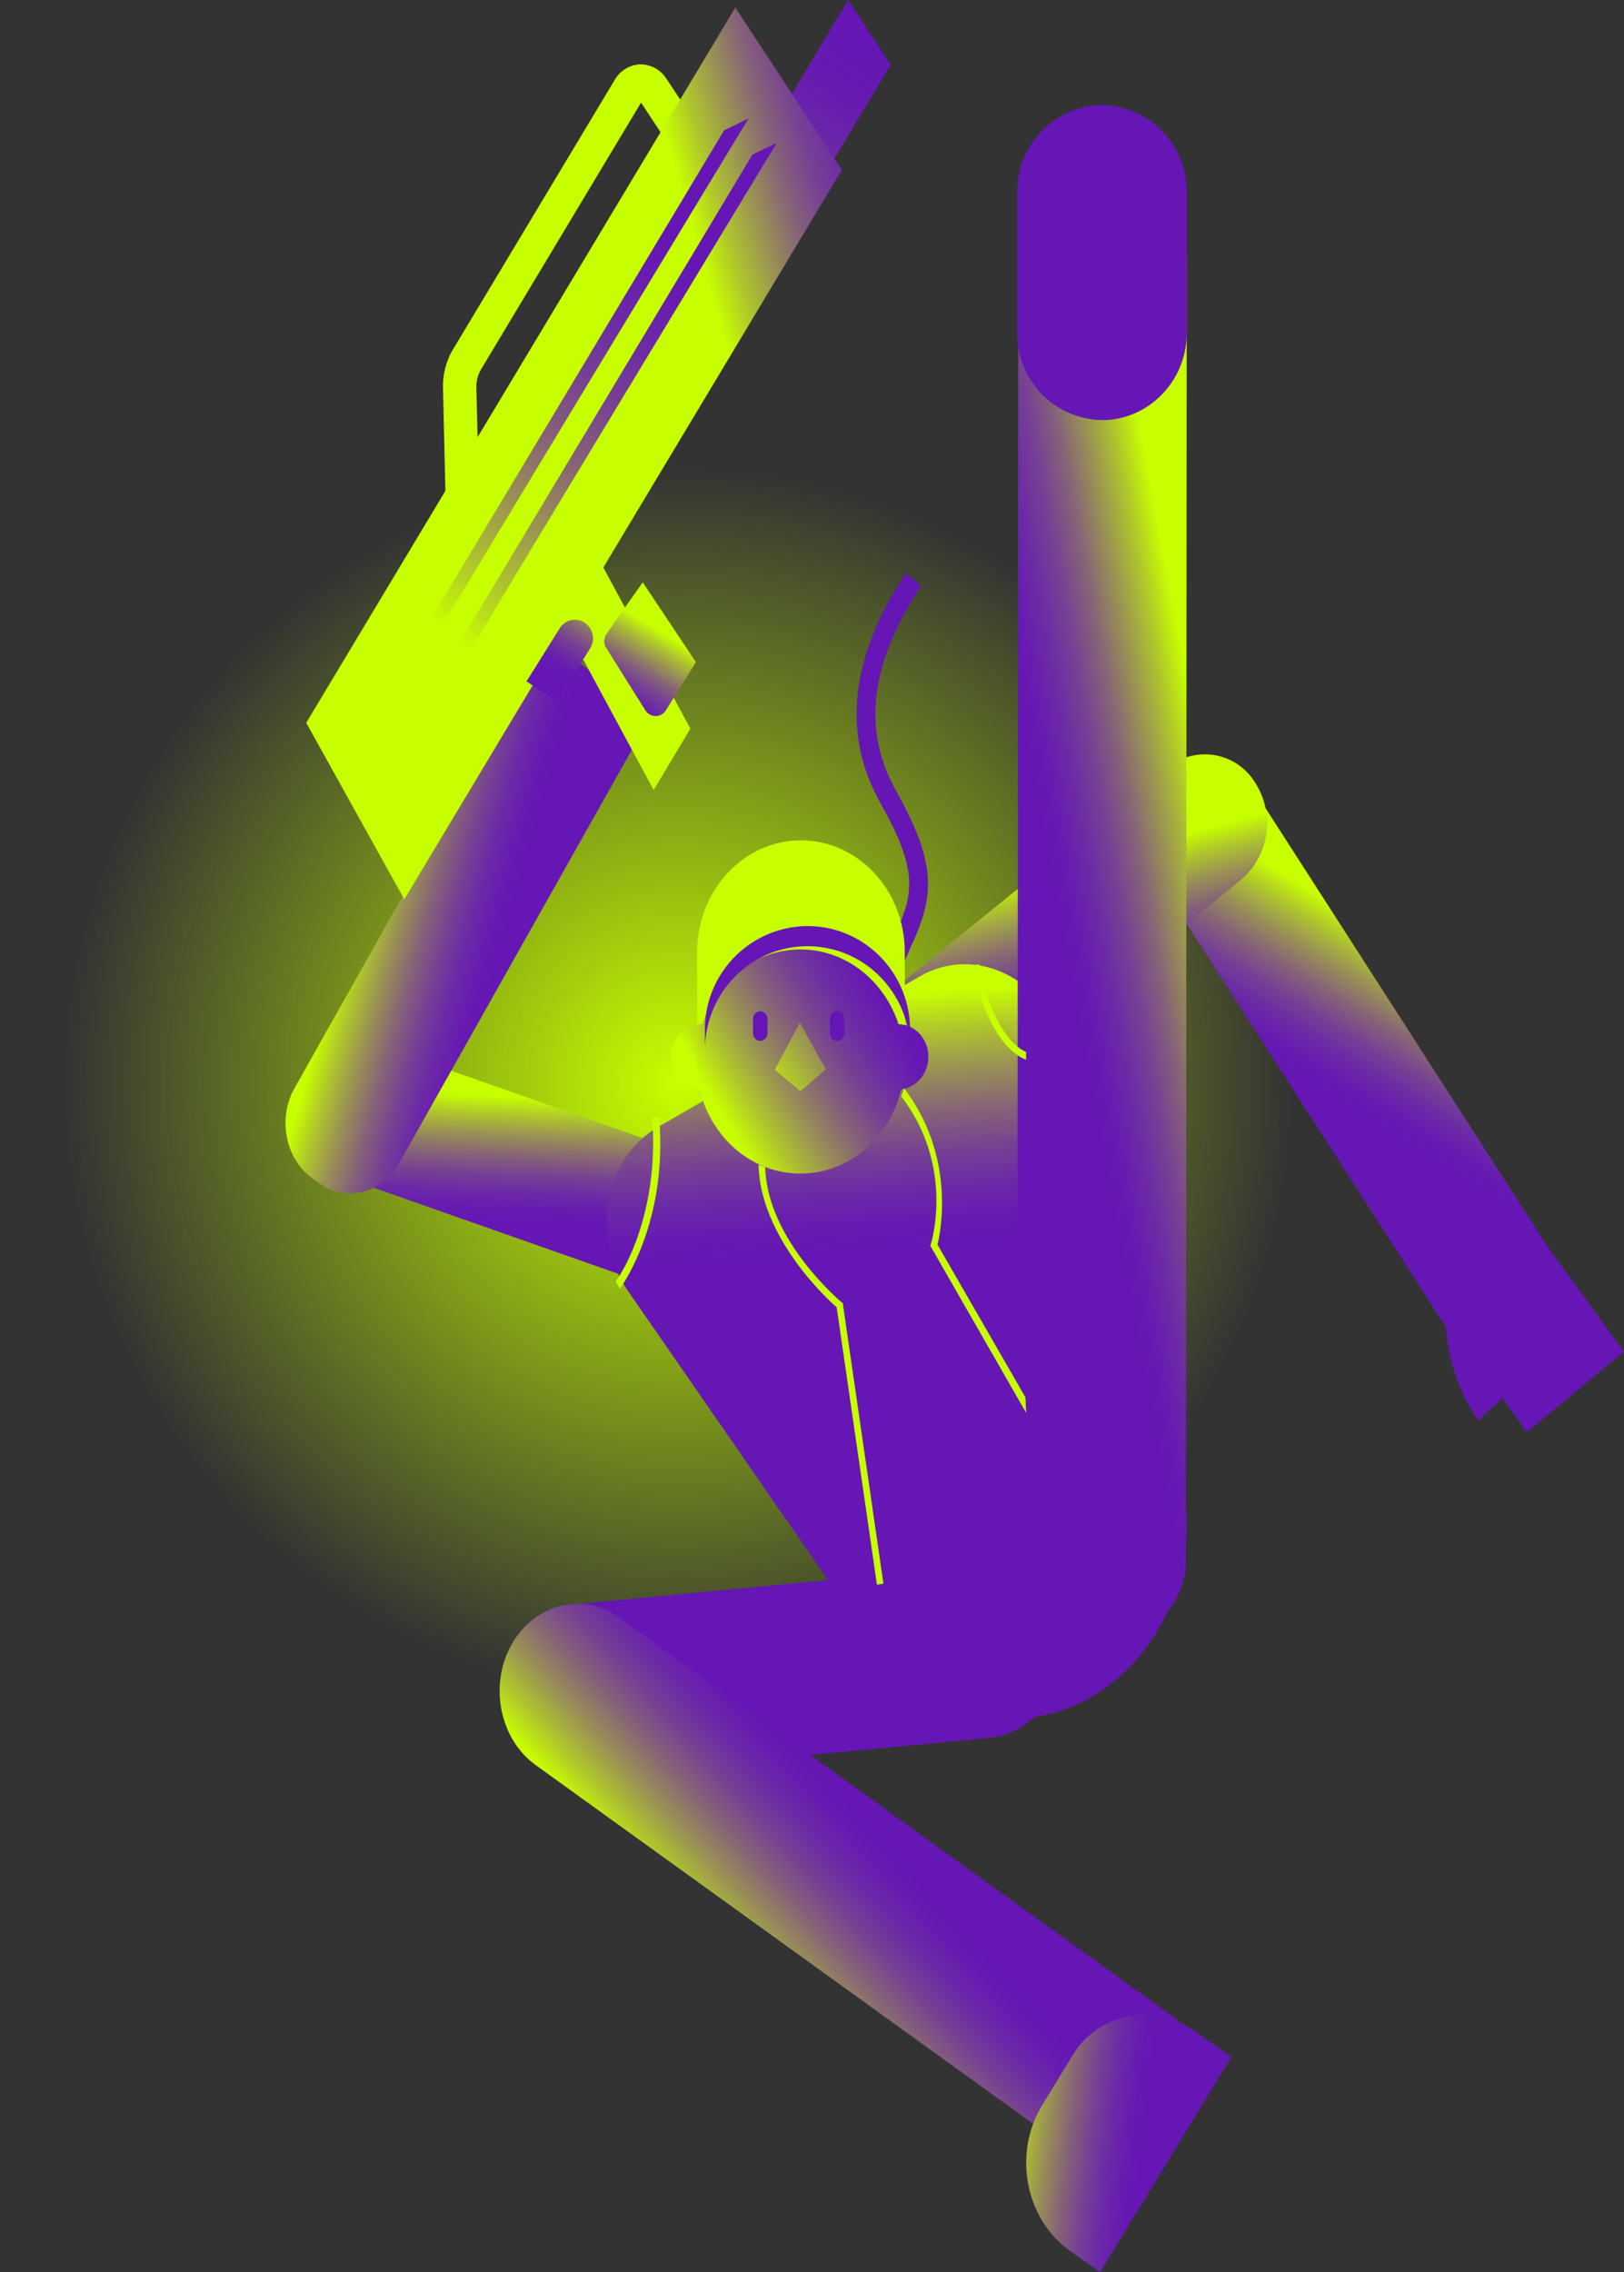 <svg xmlns="http://www.w3.org/2000/svg" xmlns:xlink="http://www.w3.org/1999/xlink" width="133" height="186" viewBox="0 0 133 186"><rect x="0" y="0" width="133" height="186" fill="#333333" stroke="none"/><defs><path id="jj1ea" d="M212 1926.7c0-33.88 24.87-61.35 55.54-61.35 30.67 0 55.54 27.47 55.54 61.35s-24.87 61.35-55.54 61.35c-30.67 0-55.54-27.47-55.54-61.35z"/><path id="jj1ec" d="M339.16 1940.71l-8.25 6.7-24.46-38.02a5.72 5.72 0 0 1 1.04-7.4l.56-.46a4.46 4.46 0 0 1 6.65 1.16z"/><path id="jj1ee" d="M278.02 1931.8a6.1 6.1 0 0 1 1.12-7.92l28.5-23.05a4.81 4.81 0 0 1 7.15 1.24 6.1 6.1 0 0 1-1.12 7.92l-28.5 23.05a4.82 4.82 0 0 1-7.15-1.24z"/><path id="jj1eg" d="M271.7 1939.55c.83-2.95-.66-6.13-3.3-7.06l-25.73-9.05c-2.64-.93-5.49.73-6.32 3.69-.83 2.95.65 6.13 3.3 7.06l25.73 9.05c2.64.93 5.49-.73 6.32-3.69z"/><path id="jj1ei" d="M300.5 1977.38c6.34-3.08 10.12-11.07 8.18-18.62l-9.54-34.95c-1.45-5.66-7.22-8.53-11.8-5.89l-21.44 12.33c-4.4 2.54-5.58 8.94-2.45 13.46l19.71 28.47c4.13 5.97 11.31 8.12 17.34 5.2z"/><path id="jj1ek" d="M285.26 1918.5l-1.37-.82 1.55-3.47c1.4-3.15 1.7-5.1-1.34-10.48-3.17-5.63-2.47-11.98 2.1-18.84l1.22 1.09c-4.17 6.29-4.84 11.78-2.02 16.78 3.28 5.84 3.1 8.5 1.41 12.27z"/><path id="jj1el" d="M338.41 1939.6l-6.52.3-1.4 3.82-.05.47c-.32 3.6.62 7.2 2.62 10.1l1.98-1.83 2.01 2.77 7.95-6.58z"/><path id="jj1em" d="M302.2 1972.42c3.8 0 6.92-2.98 6.92-6.62l.07-106.69-13.8-.01-.08 106.68c0 3.65 3.1 6.64 6.9 6.64z"/><path id="jj1eo" d="M298.93 1972.6c-.32-3.86-3.53-6.75-7.13-6.4l-32.16 3.07c-3.6.34-6.28 3.79-5.96 7.66.32 3.86 3.53 6.75 7.12 6.4l32.17-3.06c3.6-.35 6.29-3.8 5.96-7.66z"/><path id="jj1ep" d="M301.53 2015.4l6.93-12.03-45.7-32.94c-2.95-2.14-6.92-1.18-8.83 2.13-1.9 3.3-1.04 7.76 1.9 9.9z"/><path id="jj1er" d="M286.1 1924.9c-3.17-4.52-14.08-4.1-17.01 0v-8.95c0-5.06 3.8-9.16 8.5-9.16s8.51 4.1 8.51 9.16z"/><path id="jj1es" d="M266.96 1924.51c0-1.47 1.11-2.67 2.48-2.67 1.37 0 2.48 1.2 2.48 2.67s-1.11 2.67-2.48 2.67c-1.37 0-2.48-1.2-2.48-2.67z"/><path id="jj1eu" d="M283.07 1924.51c0-1.47 1.11-2.67 2.48-2.67 1.37 0 2.48 1.2 2.48 2.67s-1.11 2.67-2.48 2.67c-1.37 0-2.48-1.2-2.48-2.67z"/><path id="jj1ew" d="M269.03 1924.9c0-5.07 3.81-9.18 8.52-9.18 4.7 0 8.52 4.1 8.52 9.18 0 5.06-3.81 9.17-8.52 9.17-4.7 0-8.52-4.1-8.52-9.18z"/><path id="jj1ey" d="M280.56 1923.2c.33 0 .6-.28.6-.63v-1.15c0-.35-.27-.64-.6-.64-.33 0-.59.29-.59.64v1.15c0 .35.26.64.6.64z"/><path id="jj1ez" d="M274.26 1923.2c.33 0 .6-.28.6-.63v-1.15c0-.35-.27-.64-.6-.64-.33 0-.59.29-.59.64v1.15c0 .35.26.64.6.64z"/><path id="jj1eA" d="M277.5 1921.72l-2.05 3.85 2.1 1.76 2.08-1.8z"/><path id="jj1eC" d="M265.34 1896.55l-8.54-6.19-20.67 36.7c-1.41 2.45-.77 5.78 1.41 7.36l.58.42c2.19 1.6 5.14.87 6.55-1.59z"/><path id="jj1eE" d="M302.25 1846.6a7.06 7.06 0 0 0-6.94 7.13v11.53a7.06 7.06 0 0 0 6.94 7.13c3.82 0 6.94-3.2 6.94-7.13v-11.53a7.06 7.06 0 0 0-6.94-7.13z"/><path id="jj1eF" d="M312.85 2006.38L302.1 2024l-2.43-1.71c-3.7-2.6-4.74-7.98-2.32-11.95l2.42-3.97a6.89 6.89 0 0 1 9.9-2.22z"/><path id="jj1eH" d="M284.95 1843.3l-14.3 23.81-3.2-5.76 14.01-23.35z"/><path id="jj1eJ" d="M248.48 1878.37l-.2-8.58a5.9 5.9 0 0 1 .82-3.19l13.25-22.07a2.52 2.52 0 0 1 2.08-1.26c.84-.01 1.64.41 2.13 1.15l2.54 3.83-2.24 1.73-2.36-3.58-13.1 21.83c-.26.44-.4.95-.39 1.48l.22 8.58z"/><path id="jj1eK" d="M280.95 1851.9l-35.84 59.72-8.03-14.45 35.14-58.55z"/><path id="jj1eM" d="M268.54 1897.65l-3.01 5.02-9.32-17.26 3.01-5.01z"/><path id="jj1eO" d="M247.8 1889.96l-.5-1.31 24-39.98 2-.97s-25.5 42.08-25.5 42.26z"/><path id="jj1eQ" d="M250.12 1891.95l-.5-1.31 24-39.98 2-.97s-25.5 42.08-25.5 42.26z"/><path id="jj1eS" d="M257.84 1889.43l-2.72 4.35 2.5 1.64 2.71-4.35c.32-.5.31-1.16-.01-1.65-.59-.92-1.9-.91-2.48.01zm6.8-3.76l4.35 6.53-2.45 3.94a.99.99 0 0 1-1.69 0l-3.2-5.1c-.23-.35-.21-.8.03-1.16.88-1.28 2.96-4.21 2.96-4.21z"/><path id="jj1eU" d="M269.73 1923.97c0-4.7 3.76-8.51 8.4-8.51 4.65 0 8.4 3.81 8.4 8.51v-1.65c0-4.7-3.75-8.51-8.4-8.51a8.46 8.46 0 0 0-8.4 8.5z"/><path id="jj1eV" d="M283.82 1967.73l-3.3-22.72c-.8-.67-6.27-5.77-6.4-11.67l.55.2c.13 5.94 6.19 11.01 6.25 11.06l.1.07 3.33 22.97z"/><path id="jj1eW" d="M262.76 1943.5l-.34-.6c1.32-1.82 3.5-6.7 3-13.39l.56-.07c.72 8.38-2.85 13.55-3.22 14.07z"/><path id="jj1eX" d="M296.04 1953.66l-7.85-13.68.04-.13c.02-.07 2-6.33-2.42-12.1l.23-.66c4.25 5.55 2.99 11.8 2.74 12.8l7.2 12.5z"/><path id="jj1eY" d="M296.03 1924.75c-.12-.04-3-.9-4.38-7.7l.53-.12c1.3 6.4 3.82 7.16 3.85 7.17z"/><radialGradient id="jj1eb" cx="267.54" cy="1926.7" r="50.36" gradientUnits="userSpaceOnUse"><stop offset="0" stop-color="#c8ff00"/><stop offset="1" stop-color="#c8ff00" stop-opacity="0"/></radialGradient><linearGradient id="jj1ed" x1="326.68" x2="319.56" y1="1915.41" y2="1926.86" gradientUnits="userSpaceOnUse"><stop offset="0" stop-color="#c8ff00"/><stop offset=".15" stop-color="#afc52c"/><stop offset=".31" stop-color="#999055"/><stop offset=".47" stop-color="#866377"/><stop offset=".62" stop-color="#774193"/><stop offset=".76" stop-color="#6c2aa6"/><stop offset=".89" stop-color="#671bb1"/><stop offset="1" stop-color="#6516b5"/></linearGradient><linearGradient id="jj1ef" x1="294.68" x2="297.97" y1="1910.25" y2="1922.23" gradientUnits="userSpaceOnUse"><stop offset="0" stop-color="#c8ff00"/><stop offset=".15" stop-color="#afc52c"/><stop offset=".31" stop-color="#999055"/><stop offset=".47" stop-color="#866377"/><stop offset=".62" stop-color="#774193"/><stop offset=".76" stop-color="#6c2aa6"/><stop offset=".89" stop-color="#671bb1"/><stop offset="1" stop-color="#6516b5"/></linearGradient><linearGradient id="jj1eh" x1="254.31" x2="253.78" y1="1927.82" y2="1938.07" gradientUnits="userSpaceOnUse"><stop offset="0" stop-color="#c8ff00"/><stop offset=".15" stop-color="#afc52c"/><stop offset=".31" stop-color="#999055"/><stop offset=".47" stop-color="#866377"/><stop offset=".62" stop-color="#774193"/><stop offset=".76" stop-color="#6c2aa6"/><stop offset=".89" stop-color="#671bb1"/><stop offset="1" stop-color="#6516b5"/></linearGradient><linearGradient id="jj1ej" x1="283.29" x2="284.74" y1="1919.59" y2="1940.35" gradientUnits="userSpaceOnUse"><stop offset="0" stop-color="#c8ff00"/><stop offset=".15" stop-color="#afc52c"/><stop offset=".31" stop-color="#999055"/><stop offset=".47" stop-color="#866377"/><stop offset=".62" stop-color="#774193"/><stop offset=".76" stop-color="#6c2aa6"/><stop offset=".89" stop-color="#671bb1"/><stop offset="1" stop-color="#6516b5"/></linearGradient><linearGradient id="jj1en" x1="312.88" x2="291.98" y1="1913.2" y2="1917.09" gradientUnits="userSpaceOnUse"><stop offset="0" stop-color="#c8ff00"/><stop offset=".1" stop-color="#afc52c"/><stop offset=".21" stop-color="#999055"/><stop offset=".31" stop-color="#866377"/><stop offset=".41" stop-color="#774193"/><stop offset=".51" stop-color="#6c2aa6"/><stop offset=".59" stop-color="#671bb1"/><stop offset=".66" stop-color="#6516b5"/></linearGradient><linearGradient id="jj1eq" x1="271.58" x2="284.2" y1="1999.76" y2="1988.36" gradientUnits="userSpaceOnUse"><stop offset="0" stop-color="#c8ff00"/><stop offset=".15" stop-color="#afc52c"/><stop offset=".31" stop-color="#999055"/><stop offset=".47" stop-color="#866377"/><stop offset=".62" stop-color="#774193"/><stop offset=".76" stop-color="#6c2aa6"/><stop offset=".89" stop-color="#671bb1"/><stop offset="1" stop-color="#6516b5"/></linearGradient><linearGradient id="jj1et" x1="268.77" x2="283.77" y1="1924.92" y2="1915.8" gradientUnits="userSpaceOnUse"><stop offset="0" stop-color="#c8ff00"/><stop offset=".15" stop-color="#afc52c"/><stop offset=".31" stop-color="#999055"/><stop offset=".47" stop-color="#866377"/><stop offset=".62" stop-color="#774193"/><stop offset=".76" stop-color="#6c2aa6"/><stop offset=".89" stop-color="#671bb1"/><stop offset="1" stop-color="#6516b5"/></linearGradient><linearGradient id="jj1ev" x1="272.66" x2="287.66" y1="1932.35" y2="1923.22" gradientUnits="userSpaceOnUse"><stop offset="0" stop-color="#c8ff00"/><stop offset=".15" stop-color="#afc52c"/><stop offset=".31" stop-color="#999055"/><stop offset=".47" stop-color="#866377"/><stop offset=".62" stop-color="#774193"/><stop offset=".76" stop-color="#6c2aa6"/><stop offset=".89" stop-color="#671bb1"/><stop offset="1" stop-color="#6516b5"/></linearGradient><linearGradient id="jj1ex" x1="270.87" x2="285.89" y1="1928.95" y2="1919.83" gradientUnits="userSpaceOnUse"><stop offset="0" stop-color="#c8ff00"/><stop offset=".15" stop-color="#afc52c"/><stop offset=".31" stop-color="#999055"/><stop offset=".47" stop-color="#866377"/><stop offset=".62" stop-color="#774193"/><stop offset=".76" stop-color="#6c2aa6"/><stop offset=".89" stop-color="#671bb1"/><stop offset="1" stop-color="#6516b5"/></linearGradient><linearGradient id="jj1eB" x1="274" x2="289.04" y1="1926.66" y2="1917.54" gradientUnits="userSpaceOnUse"><stop offset="0" stop-color="#c8ff00"/><stop offset=".15" stop-color="#afc52c"/><stop offset=".31" stop-color="#999055"/><stop offset=".47" stop-color="#866377"/><stop offset=".62" stop-color="#774193"/><stop offset=".76" stop-color="#6c2aa6"/><stop offset=".89" stop-color="#671bb1"/><stop offset="1" stop-color="#6516b5"/></linearGradient><linearGradient id="jj1eD" x1="241.34" x2="253.49" y1="1911.02" y2="1914.44" gradientUnits="userSpaceOnUse"><stop offset="0" stop-color="#c8ff00"/><stop offset=".15" stop-color="#afc52c"/><stop offset=".31" stop-color="#999055"/><stop offset=".47" stop-color="#866377"/><stop offset=".62" stop-color="#774193"/><stop offset=".76" stop-color="#6c2aa6"/><stop offset=".89" stop-color="#671bb1"/><stop offset="1" stop-color="#6516b5"/></linearGradient><linearGradient id="jj1eG" x1="294.07" x2="305.68" y1="2012.29" y2="2013.63" gradientUnits="userSpaceOnUse"><stop offset="0" stop-color="#c8ff00"/><stop offset=".15" stop-color="#afc52c"/><stop offset=".31" stop-color="#999055"/><stop offset=".47" stop-color="#866377"/><stop offset=".62" stop-color="#774193"/><stop offset=".76" stop-color="#6c2aa6"/><stop offset=".89" stop-color="#671bb1"/><stop offset="1" stop-color="#6516b5"/></linearGradient><linearGradient id="jj1eI" x1="258.43" x2="296.47" y1="1877.5" y2="1823.6" gradientUnits="userSpaceOnUse"><stop offset="0" stop-color="#c8ff00"/><stop offset=".1" stop-color="#afc52c"/><stop offset=".21" stop-color="#999055"/><stop offset=".31" stop-color="#866377"/><stop offset=".41" stop-color="#774193"/><stop offset=".51" stop-color="#6c2aa6"/><stop offset=".59" stop-color="#671bb1"/><stop offset=".66" stop-color="#6516b5"/></linearGradient><linearGradient id="jj1eL" x1="272.84" x2="298.12" y1="1871.01" y2="1863.69" gradientUnits="userSpaceOnUse"><stop offset="0" stop-color="#c8ff00"/><stop offset=".1" stop-color="#afc52c"/><stop offset=".21" stop-color="#999055"/><stop offset=".31" stop-color="#866377"/><stop offset=".41" stop-color="#774193"/><stop offset=".51" stop-color="#6c2aa6"/><stop offset=".59" stop-color="#671bb1"/><stop offset=".66" stop-color="#6516b5"/></linearGradient><linearGradient id="jj1eN" x1="278.38" x2="316.62" y1="1868.81" y2="1814.64" gradientUnits="userSpaceOnUse"><stop offset="0" stop-color="#c8ff00"/><stop offset=".1" stop-color="#afc52c"/><stop offset=".21" stop-color="#999055"/><stop offset=".31" stop-color="#866377"/><stop offset=".41" stop-color="#774193"/><stop offset=".51" stop-color="#6c2aa6"/><stop offset=".59" stop-color="#671bb1"/><stop offset=".66" stop-color="#6516b5"/></linearGradient><linearGradient id="jj1eP" x1="247.93" x2="276.81" y1="1889.16" y2="1840.02" gradientUnits="userSpaceOnUse"><stop offset="0" stop-color="#c8ff00"/><stop offset=".1" stop-color="#afc52c"/><stop offset=".21" stop-color="#999055"/><stop offset=".31" stop-color="#866377"/><stop offset=".41" stop-color="#774193"/><stop offset=".51" stop-color="#6c2aa6"/><stop offset=".59" stop-color="#671bb1"/><stop offset=".66" stop-color="#6516b5"/></linearGradient><linearGradient id="jj1eR" x1="250.26" x2="279.14" y1="1891.17" y2="1842.01" gradientUnits="userSpaceOnUse"><stop offset="0" stop-color="#c8ff00"/><stop offset=".1" stop-color="#afc52c"/><stop offset=".21" stop-color="#999055"/><stop offset=".31" stop-color="#866377"/><stop offset=".41" stop-color="#774193"/><stop offset=".51" stop-color="#6c2aa6"/><stop offset=".59" stop-color="#671bb1"/><stop offset=".66" stop-color="#6516b5"/></linearGradient><linearGradient id="jj1eT" x1="264.77" x2="258.82" y1="1888.87" y2="1898.39" gradientUnits="userSpaceOnUse"><stop offset="0" stop-color="#c8ff00"/><stop offset=".1" stop-color="#afc52c"/><stop offset=".21" stop-color="#999055"/><stop offset=".31" stop-color="#866377"/><stop offset=".41" stop-color="#774193"/><stop offset=".51" stop-color="#6c2aa6"/><stop offset=".59" stop-color="#671bb1"/><stop offset=".66" stop-color="#6516b5"/></linearGradient></defs><g><g transform="translate(-212 -1838)"><g><use fill="url(#jj1eb)" xlink:href="#jj1ea"/></g><g><use fill="url(#jj1ed)" xlink:href="#jj1ec"/></g><g><use fill="url(#jj1ef)" xlink:href="#jj1ee"/></g><g><use fill="url(#jj1eh)" xlink:href="#jj1eg"/></g><g><use fill="url(#jj1ej)" xlink:href="#jj1ei"/></g><g><use fill="#6516b5" xlink:href="#jj1ek"/></g><g><use fill="#6516b5" xlink:href="#jj1el"/></g><g><use fill="url(#jj1en)" xlink:href="#jj1em"/></g><g><use fill="#6516b5" xlink:href="#jj1eo"/></g><g><use fill="url(#jj1eq)" xlink:href="#jj1ep"/></g><g><g><use fill="#c8ff00" xlink:href="#jj1er"/></g><g><use fill="url(#jj1et)" xlink:href="#jj1es"/></g><g><use fill="url(#jj1ev)" xlink:href="#jj1eu"/></g><g><use fill="url(#jj1ex)" xlink:href="#jj1ew"/></g><g><use fill="#6516b5" xlink:href="#jj1ey"/></g><g><use fill="#6516b5" xlink:href="#jj1ez"/></g><g><use fill="url(#jj1eB)" xlink:href="#jj1eA"/></g></g><g><use fill="url(#jj1eD)" xlink:href="#jj1eC"/></g><g><use fill="#6516b5" xlink:href="#jj1eE"/></g><g><use fill="url(#jj1eG)" xlink:href="#jj1eF"/></g><g><g><use fill="url(#jj1eI)" xlink:href="#jj1eH"/></g><g><use fill="#c8ff00" xlink:href="#jj1eJ"/></g><g><use fill="url(#jj1eL)" xlink:href="#jj1eK"/></g><g><use fill="url(#jj1eN)" xlink:href="#jj1eM"/></g><g><use fill="url(#jj1eP)" xlink:href="#jj1eO"/></g><g><use fill="url(#jj1eR)" xlink:href="#jj1eQ"/></g></g><g><use fill="url(#jj1eT)" xlink:href="#jj1eS"/></g><g><use fill="#6516b5" xlink:href="#jj1eU"/></g><g><use fill="#c8ff00" xlink:href="#jj1eV"/></g><g><use fill="#c8ff00" xlink:href="#jj1eW"/></g><g><use fill="#c8ff00" xlink:href="#jj1eX"/></g><g><use fill="#c8ff00" xlink:href="#jj1eY"/></g></g></g></svg>
